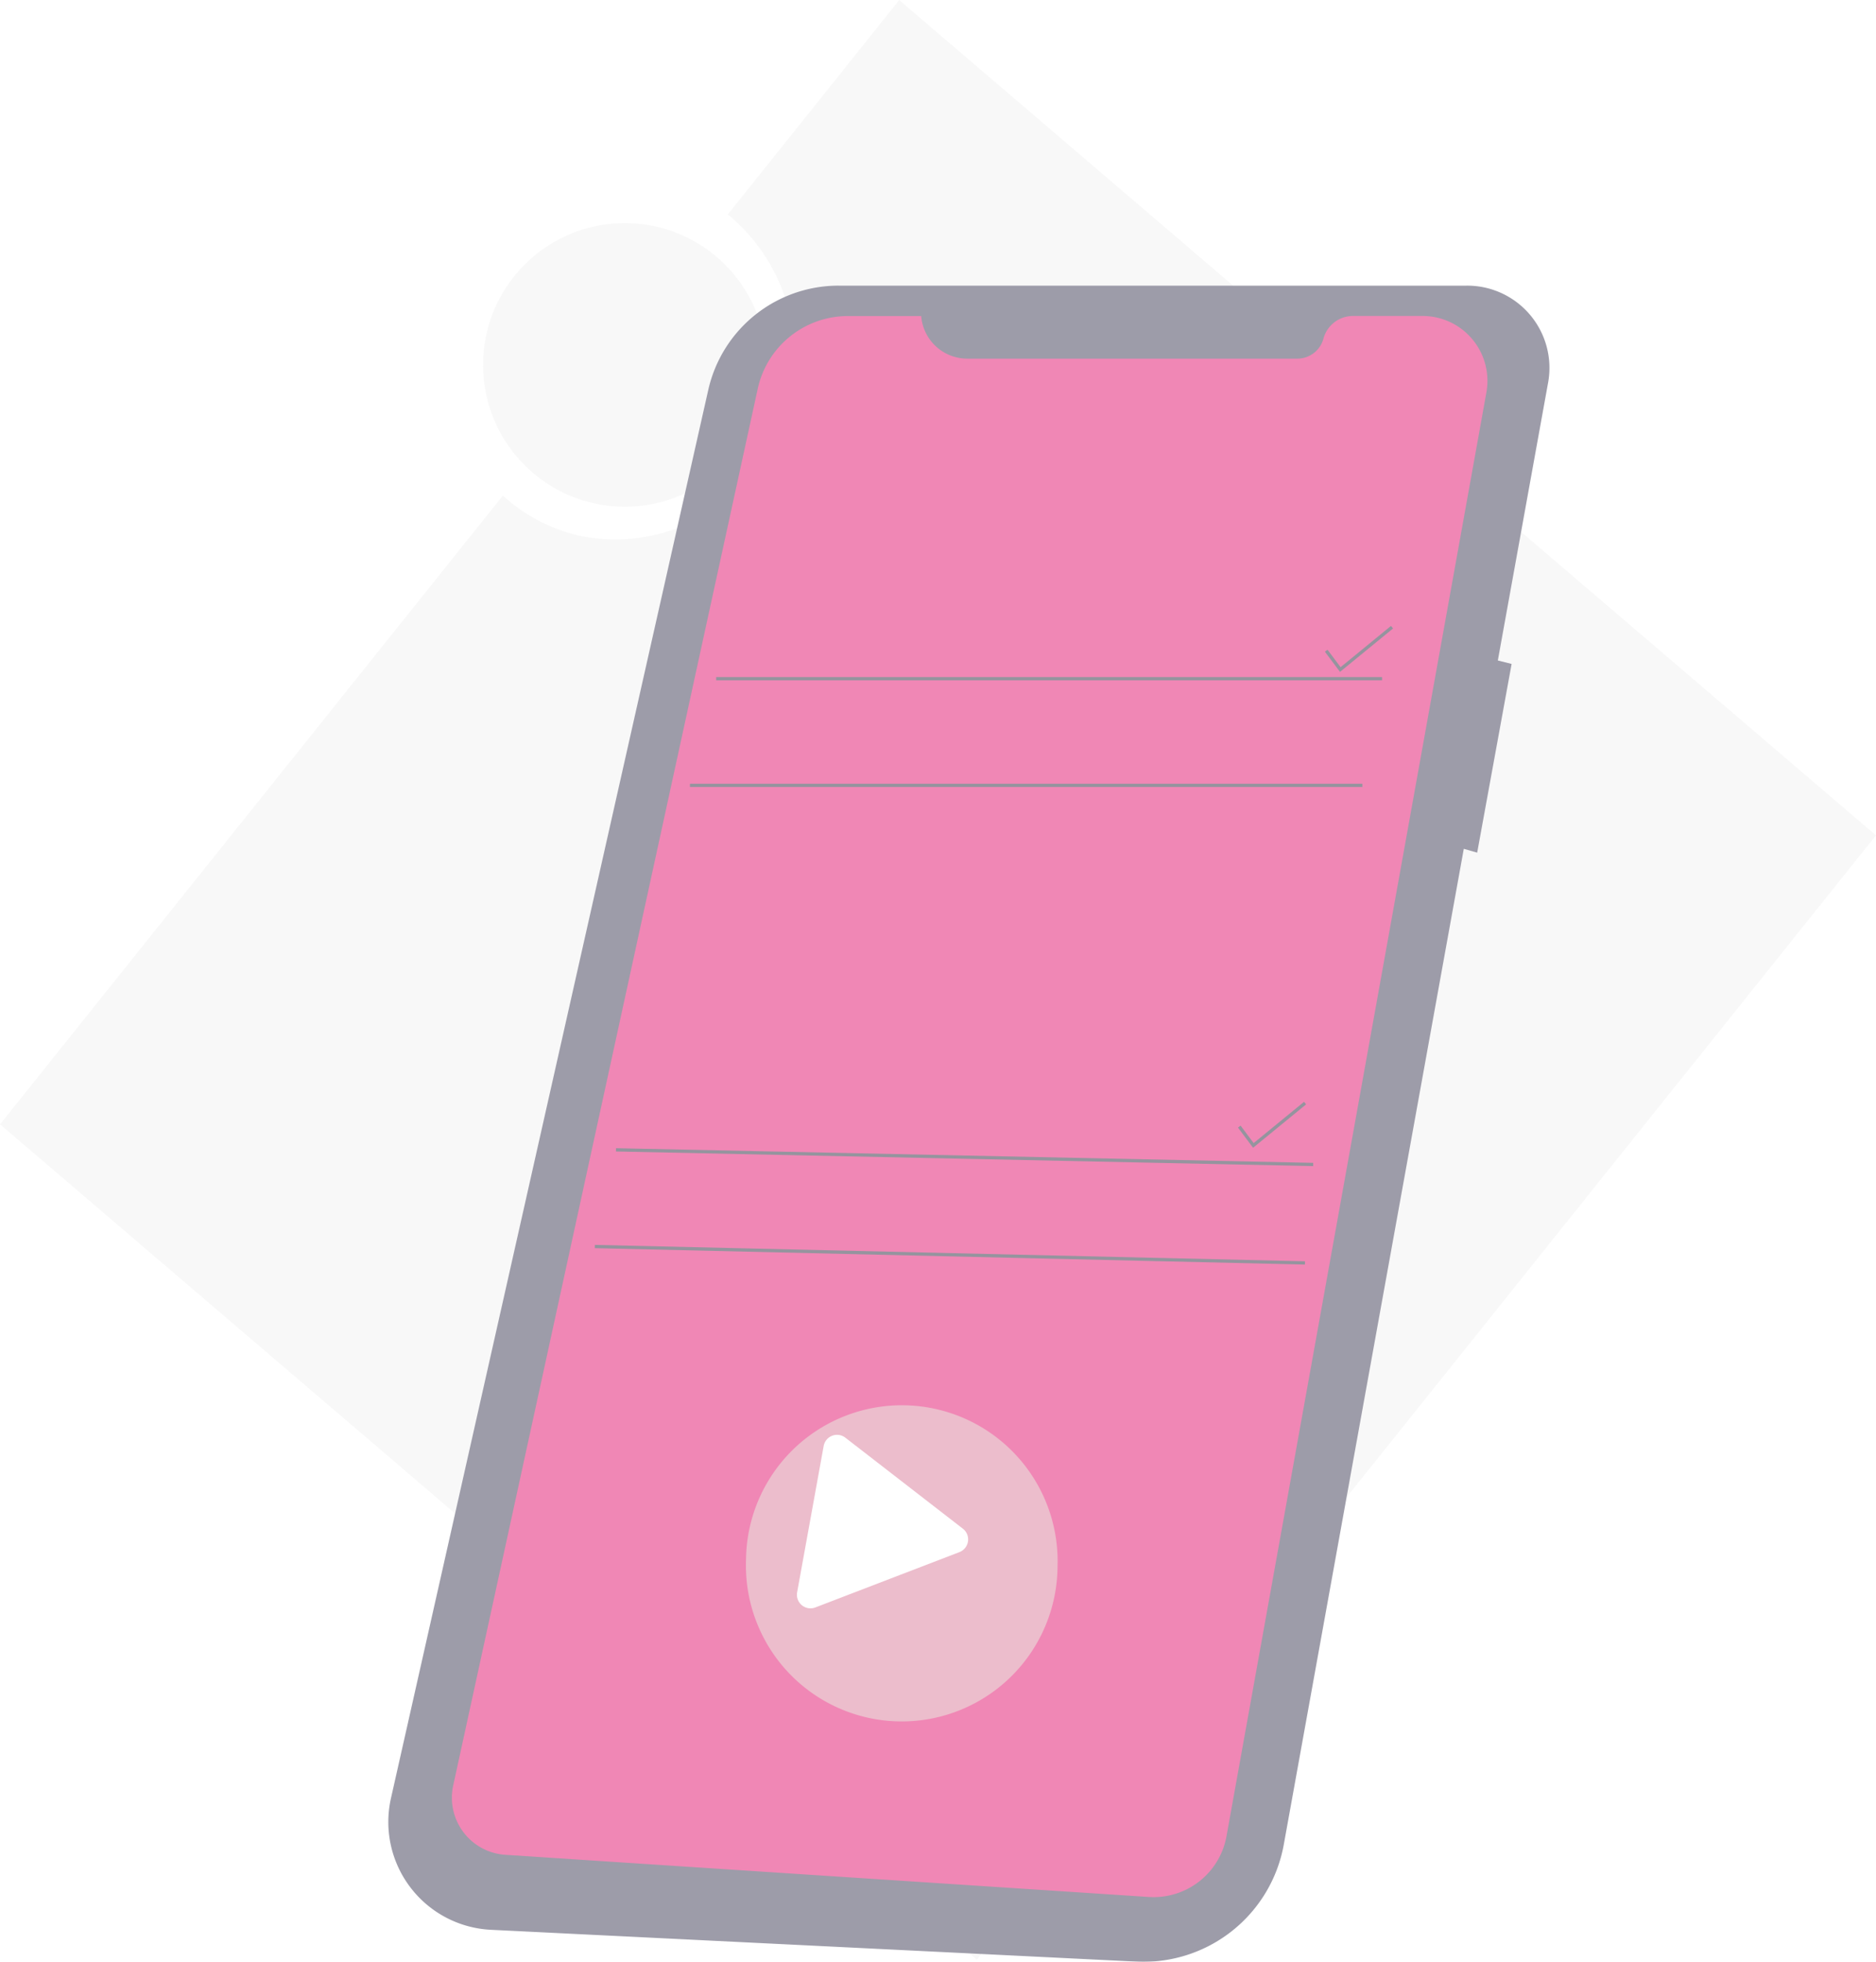 <svg xmlns="http://www.w3.org/2000/svg" xmlns:xlink="http://www.w3.org/1999/xlink" width="138.027" height="144.252" viewBox="0 0 138.027 144.252">
  <defs>
    <filter id="Path_15621" x="47.374" y="95.933" width="37.931" height="38.142" filterUnits="userSpaceOnUse">
      <feOffset dx="2" dy="3" input="SourceAlpha"/>
      <feGaussianBlur stdDeviation="2.5" result="blur"/>
      <feFlood flood-opacity="0.31"/>
      <feComposite operator="in" in2="blur"/>
      <feComposite in="SourceGraphic"/>
    </filter>
  </defs>
  <g id="vid" transform="translate(-3643.078 7503)" opacity="0.51">
    <path id="Path_15616" data-name="Path 15616" d="M90.923,156.064l37-46.233a12.422,12.422,0,0,0,5.983,3.021A13.114,13.114,0,0,0,149.1,102.228a13.419,13.419,0,0,0-4.632-13.071L157.08,73.392l71.87,61.424-66.157,82.671Z" transform="translate(3552.155 -7576.392)" fill="#f2f2f2"/>
    <circle id="Ellipse_1270" data-name="Ellipse 1270" cx="2.834" cy="2.834" r="2.834" transform="translate(3659.321 -7494.904)" fill="none"/>
    <circle id="Ellipse_1272" data-name="Ellipse 1272" cx="2.834" cy="2.834" r="2.834" transform="translate(3745.492 -7487.799)" fill="none"/>
    <circle id="Ellipse_1273" data-name="Ellipse 1273" cx="10.43" cy="10.43" r="10.43" transform="translate(3678.619 -7486.598)" fill="#f2f2f2"/>
    <path id="Path_15617" data-name="Path 15617" d="M295.384,182.771H249.178a9.822,9.822,0,0,0-9.582,7.662L216.249,293.99a7.939,7.939,0,0,0,7.354,9.675l47.5,2.34a10.488,10.488,0,0,0,10.836-8.608l13.244-73.216.985.282,2.534-13.877-1.014-.254,3.7-20.437a6.048,6.048,0,0,0-6-7.124Z" transform="translate(3455.594 -7664.767)" fill="#3f3d56"/>
    <path id="Path_15618" data-name="Path 15618" d="M274.333,194.4h-5.394a6.788,6.788,0,0,0-6.632,5.341L239.9,302.45a4.206,4.206,0,0,0,3.834,5.094l47.346,3.1a5.447,5.447,0,0,0,5.717-4.47l19.122-106.163a4.771,4.771,0,0,0-4.7-5.617h-5.117a2.252,2.252,0,0,0-2.174,1.666h0a1.988,1.988,0,0,1-1.92,1.471H277.721a3.4,3.4,0,0,1-3.388-3.137Z" transform="translate(3436.522 -7674.16)" fill="#e2136e"/>
    <rect id="Rectangle_5842" data-name="Rectangle 5842" width="48.992" height="0.241" transform="translate(3695.771 -7453.216)" fill="#2f2e41"/>
    <rect id="Rectangle_5843" data-name="Rectangle 5843" width="49.475" height="0.241" transform="translate(3693.84 -7445.372)" fill="#2f2e41"/>
    <path id="Path_15619" data-name="Path 15619" d="M186.151,243.041l-1.113-1.484.193-.145.962,1.283,3.707-3.033.153.187Z" transform="translate(3555.519 -7696.638)" fill="#2f2e41"/>
    <path id="Path_15620" data-name="Path 15620" d="M219.455,425.273l-1.113-1.484.193-.145.962,1.283,3.707-3.033.153.187Z" transform="translate(3515.819 -7843.877)" fill="#2f2e41"/>
    <rect id="Rectangle_5844" data-name="Rectangle 5844" width="51.297" height="0.241" transform="matrix(-1, -0.021, 0.021, -1, 3739.693, -7417.255)" fill="#2f2e41"/>
    <rect id="Rectangle_5845" data-name="Rectangle 5845" width="52.264" height="0.241" transform="translate(3739.089 -7410.016) rotate(-178.677)" fill="#2f2e41"/>
    <g id="Group_6939" data-name="Group 6939" transform="translate(3695.952 -7402.567)">
      <g transform="matrix(1, 0, 0, 1, -52.87, -100.43)" filter="url(#Path_15621)">
        <path id="Path_15621-2" data-name="Path 15621" d="M437.865,608.07a11.464,11.464,0,0,1-22.928,0c0-.144,0-.286.008-.428a11.463,11.463,0,1,1,22.921.428Z" transform="translate(-362.06 -495.96)" fill="#d97d9a"/>
      </g>
      <path id="Polygon_1" data-name="Polygon 1" d="M6.6,1.408a1,1,0,0,1,1.71,0l5.673,9.344a1,1,0,0,1-.855,1.519H1.777a1,1,0,0,1-.855-1.519Z" transform="translate(1.061 6.943) rotate(-21)" fill="#fff"/>
    </g>
  </g>
</svg>

